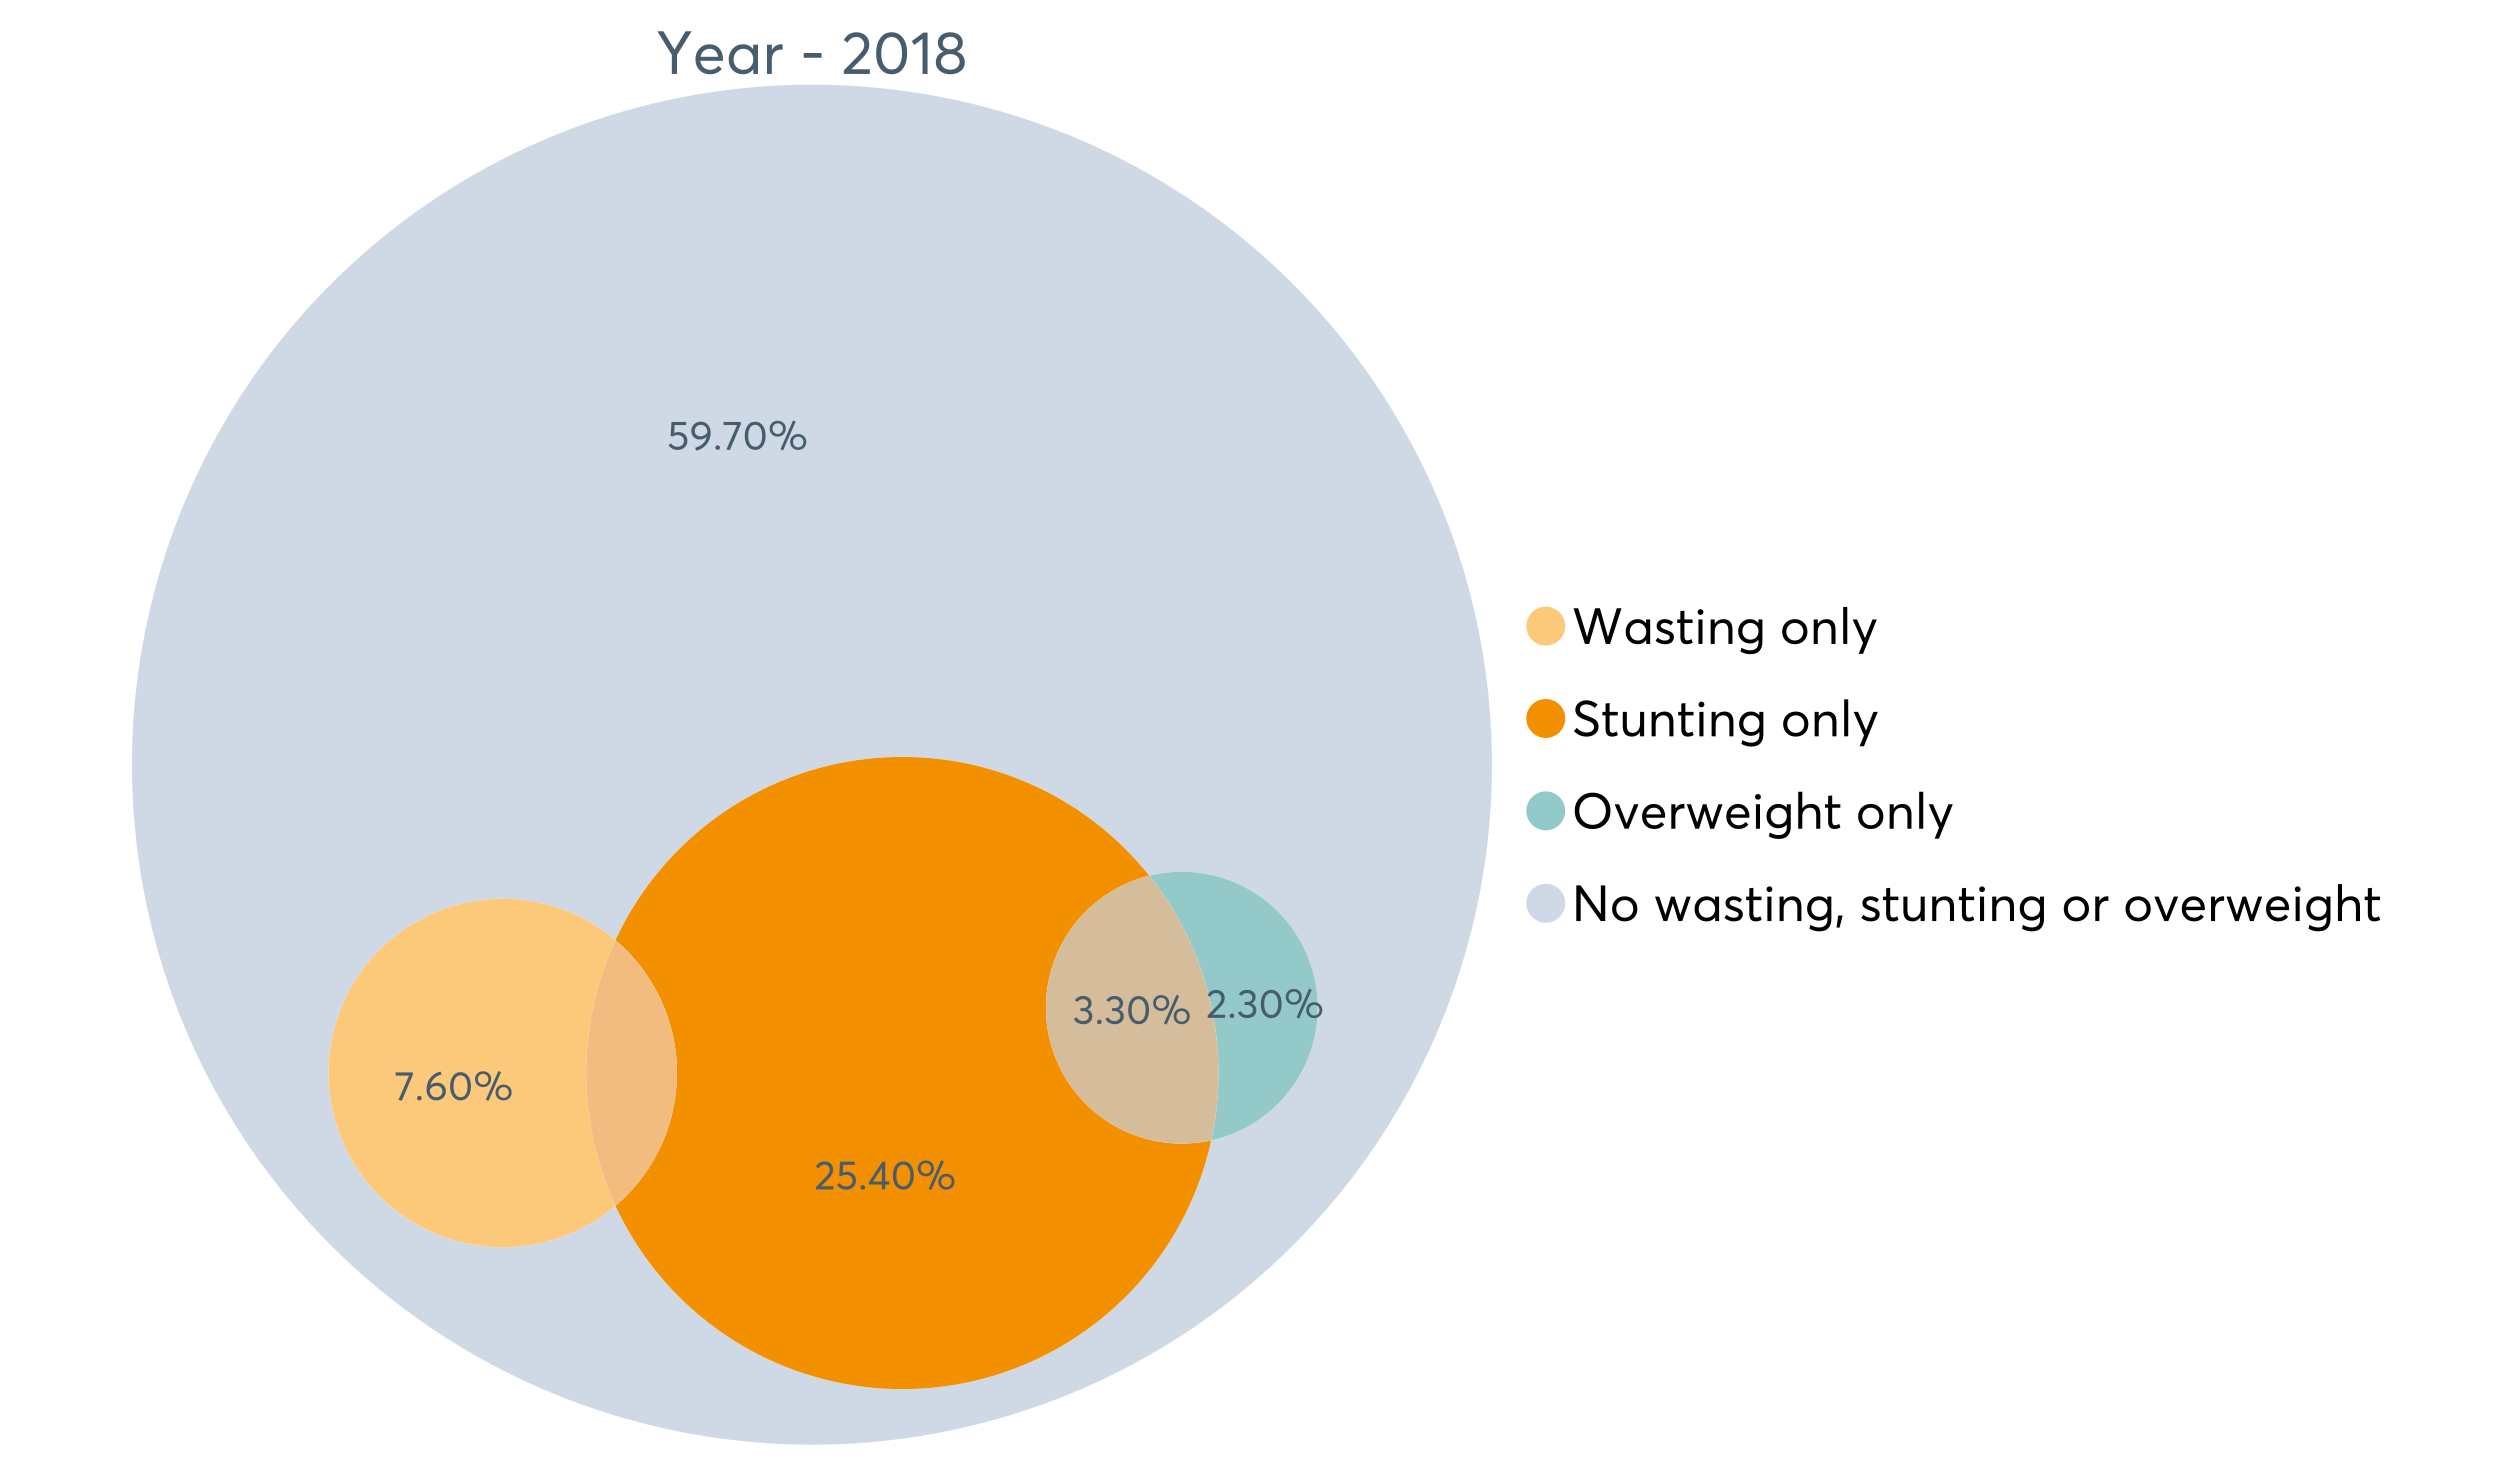 <?xml version="1.0" encoding="UTF-8"?>
<svg xmlns="http://www.w3.org/2000/svg" xmlns:xlink="http://www.w3.org/1999/xlink" width="1234.286pt" height="720pt" viewBox="0 0 1234.286 720" version="1.1">
<defs>
<g>
<symbol overflow="visible" id="glyph0-0">
<path style="stroke:none;" d="M 14.418 -21.062 L 17.414 -21.062 L 10.234 -9.406 L 10.234 0 L 7.652 0 L 7.652 -9.406 L 0.504 -21.062 L 3.473 -21.062 L 8.93 -11.984 L 8.988 -11.984 Z M 14.418 -21.062 "/>
</symbol>
<symbol overflow="visible" id="glyph0-1">
<path style="stroke:none;" d="M 15.012 -7.445 C 15.012 -7.285 15 -7.078 14.98 -6.824 L 14.953 -6.469 L 3.828 -6.469 C 3.98 -5.121 4.5 -4.039 5.383 -3.23 C 6.262 -2.418 7.355 -2.016 8.664 -2.016 C 10.34 -2.016 11.695 -2.668 12.727 -3.977 L 14.418 -2.523 C 13.012 -0.723 11.062 0.176 8.574 0.18 C 6.492 0.176 4.777 -0.508 3.426 -1.883 C 2.07 -3.254 1.395 -5.031 1.395 -7.211 C 1.395 -9.363 2.051 -11.137 3.367 -12.531 C 4.68 -13.926 6.328 -14.625 8.309 -14.625 C 10.305 -14.625 11.918 -13.949 13.156 -12.605 C 14.391 -11.258 15.012 -9.539 15.012 -7.445 Z M 11.242 -11.332 C 10.508 -12.043 9.566 -12.398 8.422 -12.402 C 7.273 -12.398 6.293 -12.047 5.473 -11.348 C 4.652 -10.641 4.133 -9.676 3.914 -8.453 L 12.637 -8.453 C 12.438 -9.66 11.973 -10.621 11.242 -11.332 Z M 11.242 -11.332 "/>
</symbol>
<symbol overflow="visible" id="glyph0-2">
<path style="stroke:none;" d="M 13.5 -14.449 L 15.902 -14.449 L 15.902 0 L 13.586 0 L 13.586 -2.285 L 13.559 -2.285 C 12.332 -0.645 10.648 0.176 8.516 0.18 C 6.473 0.176 4.781 -0.492 3.441 -1.836 C 2.094 -3.18 1.422 -4.941 1.426 -7.121 C 1.422 -9.254 2.09 -11.039 3.426 -12.473 C 4.758 -13.906 6.445 -14.625 8.484 -14.625 C 10.539 -14.625 12.199 -13.844 13.469 -12.281 L 13.5 -12.281 Z M 8.723 -2.016 C 10.062 -2.016 11.207 -2.492 12.16 -3.453 C 13.105 -4.41 13.582 -5.633 13.586 -7.117 C 13.582 -8.598 13.121 -9.848 12.207 -10.871 C 11.285 -11.887 10.133 -12.398 8.75 -12.402 C 7.363 -12.398 6.203 -11.91 5.266 -10.934 C 4.324 -9.953 3.855 -8.68 3.855 -7.121 C 3.855 -5.633 4.305 -4.41 5.203 -3.453 C 6.102 -2.492 7.273 -2.016 8.723 -2.016 Z M 8.723 -2.016 "/>
</symbol>
<symbol overflow="visible" id="glyph0-3">
<path style="stroke:none;" d="M 9.434 -14.625 C 9.73 -14.625 9.926 -14.613 10.027 -14.598 L 10.027 -11.926 C 9.59 -11.961 9.273 -11.98 9.078 -11.984 C 7.73 -11.98 6.664 -11.516 5.875 -10.59 C 5.082 -9.656 4.688 -8.453 4.688 -6.973 L 4.688 0 L 2.285 0 L 2.285 -14.449 L 4.688 -14.449 L 4.688 -11.895 L 4.719 -11.895 C 5.84 -13.715 7.414 -14.625 9.434 -14.625 Z M 9.434 -14.625 "/>
</symbol>
<symbol overflow="visible" id="glyph0-4">
<path style="stroke:none;" d=""/>
</symbol>
<symbol overflow="visible" id="glyph0-5">
<path style="stroke:none;" d="M 1.691 -7.98 L 1.691 -10.324 L 10.473 -10.324 L 10.473 -7.98 Z M 1.691 -7.98 "/>
</symbol>
<symbol overflow="visible" id="glyph0-6">
<path style="stroke:none;" d="M 4.953 -2.285 L 14.004 -2.285 L 14.004 0 L 1.188 0 L 1.156 -1.719 L 8.129 -8.84 C 9.152 -9.906 9.93 -10.855 10.457 -11.688 C 10.977 -12.516 11.238 -13.387 11.242 -14.301 C 11.238 -15.426 10.883 -16.359 10.176 -17.102 C 9.461 -17.84 8.543 -18.211 7.418 -18.215 C 5.457 -18.211 3.992 -17.281 3.027 -15.426 L 1.188 -16.703 C 2.488 -19.27 4.613 -20.555 7.566 -20.559 C 9.262 -20.555 10.715 -20.012 11.926 -18.926 C 13.129 -17.84 13.734 -16.387 13.734 -14.566 C 13.734 -13.398 13.465 -12.281 12.934 -11.215 C 12.395 -10.145 11.508 -8.977 10.266 -7.715 L 4.953 -2.344 Z M 4.953 -2.285 "/>
</symbol>
<symbol overflow="visible" id="glyph0-7">
<path style="stroke:none;" d="M 9.316 0.18 C 7.039 0.176 5.191 -0.734 3.781 -2.562 C 2.363 -4.391 1.656 -6.93 1.66 -10.176 C 1.656 -13.258 2.34 -15.758 3.707 -17.68 C 5.07 -19.594 6.941 -20.555 9.316 -20.559 C 11.59 -20.555 13.434 -19.641 14.848 -17.812 C 16.262 -15.984 16.969 -13.438 16.969 -10.176 C 16.969 -7.086 16.289 -4.59 14.938 -2.684 C 13.578 -0.777 11.707 0.176 9.316 0.18 Z M 9.316 -2.137 C 10.934 -2.133 12.191 -2.855 13.098 -4.301 C 13.996 -5.746 14.449 -7.703 14.449 -10.176 C 14.449 -12.727 13.977 -14.711 13.039 -16.125 C 12.094 -17.539 10.855 -18.246 9.316 -18.246 C 7.715 -18.246 6.457 -17.516 5.547 -16.062 C 4.637 -14.605 4.184 -12.645 4.184 -10.176 C 4.184 -7.641 4.652 -5.668 5.59 -4.258 C 6.527 -2.84 7.77 -2.133 9.316 -2.137 Z M 9.316 -2.137 "/>
</symbol>
<symbol overflow="visible" id="glyph0-8">
<path style="stroke:none;" d="M 5.934 0 L 5.934 -17.355 L 1.867 -14.301 L 0.621 -16.168 L 6.348 -20.383 L 8.426 -20.383 L 8.426 0 Z M 5.934 0 "/>
</symbol>
<symbol overflow="visible" id="glyph0-9">
<path style="stroke:none;" d="M 11.809 -11.035 C 12.973 -10.656 13.914 -9.996 14.625 -9.047 C 15.336 -8.098 15.691 -6.949 15.695 -5.605 C 15.691 -3.883 15.008 -2.488 13.648 -1.422 C 12.281 -0.355 10.57 0.176 8.516 0.18 C 6.434 0.176 4.723 -0.371 3.379 -1.465 C 2.031 -2.562 1.359 -3.941 1.363 -5.605 C 1.359 -6.949 1.715 -8.098 2.43 -9.047 C 3.141 -9.996 4.07 -10.656 5.223 -11.035 L 5.223 -11.066 C 4.465 -11.301 3.805 -11.816 3.234 -12.609 C 2.66 -13.398 2.371 -14.316 2.375 -15.367 C 2.371 -16.965 2.945 -18.23 4.094 -19.164 C 5.238 -20.09 6.711 -20.555 8.516 -20.559 C 10.352 -20.555 11.84 -20.078 12.977 -19.133 C 14.113 -18.18 14.684 -16.926 14.684 -15.367 C 14.684 -14.336 14.391 -13.422 13.809 -12.621 C 13.223 -11.82 12.555 -11.301 11.809 -11.066 Z M 8.516 -18.336 C 7.402 -18.332 6.504 -18.027 5.812 -17.414 C 5.121 -16.801 4.773 -16.059 4.777 -15.188 C 4.773 -14.258 5.121 -13.512 5.812 -12.949 C 6.504 -12.387 7.402 -12.105 8.516 -12.105 C 9.641 -12.105 10.555 -12.387 11.258 -12.949 C 11.957 -13.512 12.309 -14.258 12.312 -15.188 C 12.309 -16.098 11.949 -16.848 11.227 -17.445 C 10.504 -18.035 9.598 -18.332 8.516 -18.336 Z M 8.516 -2.078 C 9.875 -2.074 10.984 -2.445 11.836 -3.188 C 12.688 -3.93 13.113 -4.824 13.113 -5.875 C 13.113 -7.039 12.688 -7.984 11.836 -8.707 C 10.984 -9.426 9.875 -9.785 8.516 -9.789 C 7.125 -9.785 6.008 -9.426 5.16 -8.707 C 4.309 -7.984 3.883 -7.039 3.887 -5.875 C 3.883 -4.785 4.328 -3.879 5.219 -3.16 C 6.105 -2.434 7.203 -2.074 8.516 -2.078 Z M 8.516 -2.078 "/>
</symbol>
<symbol overflow="visible" id="glyph1-0">
<path style="stroke:none;" d="M 22.227 -17.613 L 24.531 -17.613 L 18.902 0 L 16.816 0 L 12.75 -14.438 L 12.727 -14.438 L 8.582 0 L 6.5 0 L 0.867 -17.613 L 3.176 -17.613 L 7.516 -3.547 L 7.566 -3.547 L 11.535 -17.613 L 13.891 -17.613 L 17.859 -3.496 L 17.887 -3.496 Z M 22.227 -17.613 "/>
</symbol>
<symbol overflow="visible" id="glyph1-1">
<path style="stroke:none;" d="M 11.285 -12.082 L 13.297 -12.082 L 13.297 0 L 11.359 0 L 11.359 -1.91 L 11.336 -1.91 C 10.309 -0.539 8.902 0.145 7.121 0.148 C 5.41 0.145 3.996 -0.414 2.875 -1.539 C 1.75 -2.66 1.188 -4.133 1.191 -5.953 C 1.188 -7.738 1.746 -9.23 2.863 -10.43 C 3.977 -11.629 5.387 -12.227 7.094 -12.23 C 8.812 -12.227 10.203 -11.574 11.262 -10.27 L 11.285 -10.27 Z M 7.293 -1.688 C 8.414 -1.688 9.371 -2.086 10.168 -2.891 C 10.957 -3.688 11.355 -4.711 11.359 -5.953 C 11.355 -7.191 10.973 -8.234 10.207 -9.09 C 9.438 -9.938 8.473 -10.363 7.316 -10.367 C 6.156 -10.363 5.184 -9.957 4.402 -9.141 C 3.613 -8.32 3.223 -7.258 3.227 -5.953 C 3.223 -4.711 3.598 -3.688 4.352 -2.891 C 5.102 -2.086 6.082 -1.688 7.293 -1.688 Z M 7.293 -1.688 "/>
</symbol>
<symbol overflow="visible" id="glyph1-2">
<path style="stroke:none;" d="M 5.605 0.148 C 3.734 0.145 2.156 -0.43 0.867 -1.586 L 1.91 -3.102 C 2.949 -2.137 4.18 -1.656 5.605 -1.66 C 6.297 -1.656 6.852 -1.816 7.266 -2.133 C 7.68 -2.445 7.887 -2.824 7.887 -3.273 C 7.887 -3.734 7.684 -4.086 7.277 -4.328 C 6.871 -4.566 6.164 -4.859 5.16 -5.211 C 5.09 -5.223 5.039 -5.238 5.012 -5.258 C 3.832 -5.668 2.938 -6.141 2.32 -6.672 C 1.699 -7.199 1.387 -7.969 1.391 -8.98 C 1.387 -9.902 1.762 -10.676 2.516 -11.297 C 3.266 -11.918 4.223 -12.227 5.383 -12.23 C 6.918 -12.227 8.297 -11.73 9.523 -10.742 L 8.484 -9.152 C 7.523 -9.98 6.457 -10.395 5.285 -10.395 C 4.801 -10.395 4.367 -10.262 3.992 -9.996 C 3.609 -9.73 3.422 -9.391 3.422 -8.98 C 3.422 -8.547 3.605 -8.199 3.98 -7.938 C 4.348 -7.668 4.926 -7.387 5.707 -7.094 C 5.836 -7.043 6.078 -6.953 6.434 -6.82 C 6.789 -6.688 7.023 -6.594 7.141 -6.547 C 7.254 -6.492 7.453 -6.406 7.738 -6.285 C 8.016 -6.16 8.207 -6.07 8.309 -6.016 C 8.406 -5.957 8.559 -5.863 8.766 -5.73 C 8.973 -5.598 9.113 -5.48 9.188 -5.383 C 9.262 -5.281 9.359 -5.148 9.488 -4.984 C 9.609 -4.816 9.699 -4.656 9.75 -4.5 C 9.797 -4.344 9.836 -4.16 9.871 -3.953 C 9.902 -3.746 9.918 -3.527 9.922 -3.301 C 9.918 -2.305 9.547 -1.484 8.805 -0.832 C 8.059 -0.18 6.992 0.145 5.605 0.148 Z M 5.605 0.148 "/>
</symbol>
<symbol overflow="visible" id="glyph1-3">
<path style="stroke:none;" d="M 5.332 0.148 C 3.23 0.145 2.18 -1.102 2.184 -3.598 L 2.184 -10.344 L 0.645 -10.344 L 0.645 -12.082 L 2.184 -12.082 L 2.184 -16.199 L 4.191 -16.422 L 4.191 -12.082 L 8.211 -12.082 L 8.211 -10.344 L 4.191 -10.344 L 4.191 -3.895 C 4.188 -3.148 4.301 -2.602 4.527 -2.258 C 4.75 -1.906 5.133 -1.734 5.68 -1.738 C 6.305 -1.734 6.984 -1.941 7.715 -2.355 L 8.262 -0.594 C 7.367 -0.098 6.391 0.145 5.332 0.148 Z M 5.332 0.148 "/>
</symbol>
<symbol overflow="visible" id="glyph1-4">
<path style="stroke:none;" d="M 3.102 -14.312 C 2.684 -14.309 2.34 -14.445 2.07 -14.723 C 1.793 -14.992 1.656 -15.328 1.66 -15.727 C 1.656 -16.121 1.793 -16.453 2.07 -16.73 C 2.34 -17 2.684 -17.137 3.102 -17.141 C 3.492 -17.137 3.832 -16.996 4.117 -16.719 C 4.395 -16.434 4.535 -16.105 4.539 -15.727 C 4.535 -15.328 4.395 -14.992 4.117 -14.723 C 3.832 -14.445 3.492 -14.309 3.102 -14.312 Z M 2.082 0 L 2.082 -12.082 L 4.094 -12.082 L 4.094 0 Z M 2.082 0 "/>
</symbol>
<symbol overflow="visible" id="glyph1-5">
<path style="stroke:none;" d="M 8.336 -12.23 C 9.672 -12.227 10.73 -11.801 11.508 -10.953 C 12.285 -10.098 12.672 -8.836 12.676 -7.168 L 12.676 0 L 10.668 0 L 10.668 -6.598 C 10.664 -9.109 9.68 -10.363 7.715 -10.367 C 6.555 -10.363 5.633 -9.98 4.945 -9.215 C 4.258 -8.445 3.914 -7.383 3.918 -6.027 L 3.918 0 L 1.91 0 L 1.91 -12.082 L 3.918 -12.082 L 3.918 -9.973 L 3.945 -9.973 C 5 -11.477 6.465 -12.227 8.336 -12.23 Z M 8.336 -12.23 "/>
</symbol>
<symbol overflow="visible" id="glyph1-6">
<path style="stroke:none;" d="M 11.09 -12.082 L 13.074 -12.082 L 13.074 -0.918 C 13.07 0.934 12.586 2.391 11.621 3.457 C 10.652 4.523 9.16 5.055 7.145 5.059 C 5.32 5.055 3.684 4.617 2.234 3.746 L 2.703 1.887 C 4.203 2.727 5.652 3.145 7.043 3.148 C 8.348 3.145 9.352 2.812 10.059 2.145 C 10.758 1.473 11.109 0.625 11.113 -0.398 L 11.113 -2.082 L 11.062 -2.082 C 10.055 -0.84 8.688 -0.223 6.969 -0.223 C 5.312 -0.223 3.926 -0.773 2.801 -1.883 C 1.676 -2.988 1.113 -4.43 1.117 -6.203 C 1.113 -7.918 1.664 -9.352 2.766 -10.504 C 3.863 -11.652 5.23 -12.227 6.871 -12.23 C 8.57 -12.227 9.961 -11.617 11.039 -10.395 L 11.09 -10.395 Z M 7.121 -2.109 C 8.324 -2.109 9.301 -2.5 10.047 -3.285 C 10.789 -4.07 11.16 -5.074 11.164 -6.301 C 11.16 -7.488 10.777 -8.461 10.008 -9.215 C 9.238 -9.965 8.273 -10.34 7.121 -10.344 C 5.973 -10.34 5.031 -9.957 4.289 -9.188 C 3.547 -8.418 3.176 -7.445 3.176 -6.277 C 3.176 -5.016 3.555 -4.008 4.316 -3.25 C 5.074 -2.488 6.008 -2.109 7.121 -2.109 Z M 7.121 -2.109 "/>
</symbol>
<symbol overflow="visible" id="glyph1-7">
<path style="stroke:none;" d=""/>
</symbol>
<symbol overflow="visible" id="glyph1-8">
<path style="stroke:none;" d="M 7.418 0.148 C 5.562 0.145 4.055 -0.438 2.898 -1.613 C 1.738 -2.785 1.16 -4.258 1.164 -6.027 C 1.16 -7.797 1.738 -9.273 2.898 -10.457 C 4.055 -11.637 5.562 -12.227 7.418 -12.23 C 9.203 -12.227 10.68 -11.648 11.855 -10.492 C 13.027 -9.332 13.617 -7.844 13.617 -6.027 C 13.617 -4.207 13.027 -2.723 11.855 -1.574 C 10.68 -0.426 9.203 0.145 7.418 0.148 Z M 7.418 -1.688 C 8.59 -1.688 9.578 -2.094 10.383 -2.914 C 11.184 -3.727 11.582 -4.766 11.586 -6.027 C 11.582 -7.297 11.188 -8.34 10.395 -9.152 C 9.598 -9.961 8.605 -10.363 7.418 -10.367 C 6.176 -10.363 5.16 -9.945 4.375 -9.113 C 3.59 -8.277 3.199 -7.25 3.199 -6.027 C 3.199 -4.801 3.59 -3.77 4.375 -2.938 C 5.16 -2.102 6.176 -1.688 7.418 -1.688 Z M 7.418 -1.688 "/>
</symbol>
<symbol overflow="visible" id="glyph1-9">
<path style="stroke:none;" d="M 2.082 0 L 2.082 -18.258 L 4.094 -18.258 L 4.094 0 Z M 2.082 0 "/>
</symbol>
<symbol overflow="visible" id="glyph1-10">
<path style="stroke:none;" d="M 10.344 -12.082 L 12.477 -12.082 L 5.656 4.91 L 3.523 4.91 L 5.68 -0.496 L 0.57 -12.082 L 2.73 -12.082 L 6.648 -2.879 L 6.699 -2.879 Z M 10.344 -12.082 "/>
</symbol>
<symbol overflow="visible" id="glyph1-11">
<path style="stroke:none;" d="M 7.344 0.148 C 4.875 0.145 2.793 -0.762 1.09 -2.578 L 2.48 -4.219 C 3.09 -3.453 3.836 -2.871 4.711 -2.48 C 5.586 -2.082 6.469 -1.887 7.367 -1.887 C 8.453 -1.887 9.328 -2.125 9.984 -2.605 C 10.637 -3.082 10.961 -3.742 10.965 -4.59 C 10.961 -5.051 10.883 -5.449 10.727 -5.781 C 10.566 -6.109 10.297 -6.402 9.922 -6.66 C 9.539 -6.914 9.172 -7.121 8.816 -7.277 C 8.461 -7.434 7.953 -7.637 7.293 -7.887 C 7.176 -7.934 7.086 -7.965 7.02 -7.988 C 6.371 -8.215 5.844 -8.418 5.441 -8.594 C 5.035 -8.766 4.574 -9.008 4.055 -9.324 C 3.531 -9.637 3.125 -9.957 2.84 -10.281 C 2.547 -10.602 2.293 -11.008 2.082 -11.496 C 1.863 -11.984 1.758 -12.523 1.762 -13.121 C 1.758 -14.426 2.277 -15.527 3.324 -16.422 C 4.363 -17.312 5.637 -17.766 7.145 -17.785 C 9.125 -17.781 10.988 -17.098 12.727 -15.727 L 11.41 -14.039 C 10.035 -15.195 8.613 -15.773 7.145 -15.777 C 6.281 -15.773 5.547 -15.547 4.938 -15.094 C 4.324 -14.637 4.02 -14.012 4.02 -13.223 C 4.02 -12.891 4.082 -12.59 4.215 -12.316 C 4.344 -12.043 4.492 -11.816 4.66 -11.645 C 4.824 -11.469 5.117 -11.277 5.531 -11.062 C 5.945 -10.848 6.27 -10.684 6.512 -10.578 C 6.746 -10.469 7.164 -10.301 7.766 -10.07 C 9.578 -9.371 10.777 -8.824 11.359 -8.434 C 12.598 -7.586 13.219 -6.379 13.223 -4.812 C 13.219 -3.254 12.645 -2.039 11.496 -1.164 C 10.348 -0.289 8.961 0.145 7.344 0.148 Z M 7.344 0.148 "/>
</symbol>
<symbol overflow="visible" id="glyph1-12">
<path style="stroke:none;" d="M 10.195 -12.082 L 12.203 -12.082 L 12.203 0 L 10.195 0 L 10.195 -2.008 L 10.172 -2.008 C 9.16 -0.57 7.836 0.145 6.203 0.148 C 4.762 0.145 3.645 -0.27 2.852 -1.102 C 2.055 -1.938 1.656 -3.199 1.66 -4.887 L 1.66 -12.082 L 3.672 -12.082 L 3.672 -5.457 C 3.668 -4.113 3.91 -3.152 4.402 -2.566 C 4.887 -1.98 5.629 -1.688 6.621 -1.688 C 7.613 -1.688 8.457 -2.094 9.152 -2.914 C 9.848 -3.727 10.195 -4.832 10.195 -6.227 Z M 10.195 -12.082 "/>
</symbol>
<symbol overflow="visible" id="glyph1-13">
<path style="stroke:none;" d="M 10.32 0.148 C 7.703 0.145 5.574 -0.699 3.93 -2.395 C 2.285 -4.086 1.465 -6.223 1.465 -8.805 C 1.465 -11.383 2.285 -13.523 3.93 -15.23 C 5.574 -16.93 7.703 -17.781 10.32 -17.785 C 12.828 -17.781 14.922 -16.953 16.594 -15.293 C 18.266 -13.629 19.102 -11.465 19.102 -8.805 C 19.102 -6.156 18.266 -4.004 16.594 -2.344 C 14.922 -0.684 12.828 0.145 10.32 0.148 Z M 10.32 -1.91 C 12.168 -1.91 13.719 -2.559 14.969 -3.855 C 16.215 -5.152 16.84 -6.801 16.844 -8.805 C 16.84 -10.82 16.215 -12.477 14.969 -13.777 C 13.719 -15.074 12.168 -15.727 10.32 -15.727 C 8.383 -15.727 6.797 -15.059 5.555 -13.73 C 4.312 -12.395 3.691 -10.754 3.695 -8.805 C 3.691 -6.852 4.312 -5.215 5.555 -3.895 C 6.797 -2.57 8.383 -1.91 10.32 -1.91 Z M 10.32 -1.91 "/>
</symbol>
<symbol overflow="visible" id="glyph1-14">
<path style="stroke:none;" d="M 10.195 -12.082 L 12.379 -12.082 L 7.465 0 L 5.531 0 L 0.594 -12.082 L 2.754 -12.082 L 6.473 -2.555 L 6.547 -2.555 Z M 10.195 -12.082 "/>
</symbol>
<symbol overflow="visible" id="glyph1-15">
<path style="stroke:none;" d="M 12.551 -6.227 C 12.551 -6.09 12.543 -5.918 12.527 -5.707 L 12.504 -5.406 L 3.199 -5.406 C 3.332 -4.281 3.766 -3.379 4.5 -2.703 C 5.234 -2.023 6.148 -1.688 7.242 -1.688 C 8.648 -1.688 9.781 -2.23 10.641 -3.324 L 12.055 -2.109 C 10.875 -0.605 9.246 0.145 7.168 0.148 C 5.426 0.145 3.992 -0.426 2.863 -1.574 C 1.727 -2.723 1.16 -4.207 1.164 -6.027 C 1.16 -7.828 1.711 -9.312 2.812 -10.48 C 3.914 -11.645 5.289 -12.227 6.945 -12.23 C 8.609 -12.227 9.961 -11.664 11 -10.543 C 12.031 -9.414 12.551 -7.977 12.551 -6.227 Z M 9.402 -9.477 C 8.789 -10.066 8.004 -10.363 7.043 -10.367 C 6.082 -10.363 5.258 -10.07 4.574 -9.488 C 3.887 -8.898 3.453 -8.094 3.273 -7.07 L 10.566 -7.07 C 10.398 -8.074 10.012 -8.875 9.402 -9.477 Z M 9.402 -9.477 "/>
</symbol>
<symbol overflow="visible" id="glyph1-16">
<path style="stroke:none;" d="M 7.887 -12.23 C 8.137 -12.227 8.301 -12.219 8.383 -12.203 L 8.383 -9.973 C 8.02 -10.004 7.754 -10.02 7.59 -10.02 C 6.461 -10.02 5.57 -9.629 4.91 -8.855 C 4.246 -8.074 3.914 -7.066 3.918 -5.828 L 3.918 0 L 1.91 0 L 1.91 -12.082 L 3.918 -12.082 L 3.918 -9.945 L 3.945 -9.945 C 4.883 -11.465 6.199 -12.227 7.887 -12.23 Z M 7.887 -12.23 "/>
</symbol>
<symbol overflow="visible" id="glyph1-17">
<path style="stroke:none;" d="M 16.297 -12.082 L 18.332 -12.082 L 14.141 0 L 12.254 0 L 9.523 -8.805 L 9.5 -8.805 L 6.746 0 L 4.91 0 L 0.719 -12.082 L 2.754 -12.082 L 5.828 -3.051 L 5.879 -3.051 L 8.633 -12.082 L 10.367 -12.082 L 13.172 -3.051 L 13.223 -3.051 Z M 16.297 -12.082 "/>
</symbol>
<symbol overflow="visible" id="glyph1-18">
<path style="stroke:none;" d="M 8.41 -12.23 C 9.777 -12.227 10.852 -11.812 11.633 -10.988 C 12.406 -10.16 12.797 -8.914 12.801 -7.242 L 12.801 0 L 10.789 0 L 10.789 -6.672 C 10.785 -9.133 9.805 -10.363 7.84 -10.367 C 6.629 -10.363 5.672 -9.984 4.973 -9.227 C 4.266 -8.465 3.914 -7.414 3.918 -6.078 L 3.918 0 L 1.91 0 L 1.91 -18.258 L 3.918 -18.258 L 3.918 -10.098 L 3.969 -10.098 C 4.973 -11.516 6.453 -12.227 8.41 -12.23 Z M 8.41 -12.23 "/>
</symbol>
<symbol overflow="visible" id="glyph1-19">
<path style="stroke:none;" d="M 14.363 -17.613 L 16.52 -17.613 L 16.52 0 L 14.312 0 L 4.441 -13.891 L 4.391 -13.891 L 4.391 0 L 2.234 0 L 2.234 -17.613 L 4.367 -17.613 L 14.312 -3.57 L 14.363 -3.57 Z M 14.363 -17.613 "/>
</symbol>
<symbol overflow="visible" id="glyph1-20">
<path style="stroke:none;" d="M 0.793 3.227 L 1.586 -2.73 L 3.797 -2.73 L 2.281 3.227 Z M 0.793 3.227 "/>
</symbol>
<symbol overflow="visible" id="glyph2-0">
<path style="stroke:none;" d="M 5.684 -8.695 C 6.945 -8.695 7.996 -8.297 8.844 -7.508 C 9.688 -6.715 10.113 -5.656 10.113 -4.328 C 10.113 -3.023 9.652 -1.953 8.734 -1.117 C 7.816 -0.277 6.688 0.141 5.344 0.141 C 4.398 0.141 3.523 -0.062 2.723 -0.469 C 1.914 -0.875 1.273 -1.434 0.797 -2.152 L 2.055 -3.113 C 2.371 -2.59 2.805 -2.18 3.359 -1.883 C 3.906 -1.582 4.531 -1.434 5.227 -1.438 C 6.117 -1.434 6.871 -1.711 7.488 -2.262 C 8.105 -2.812 8.414 -3.508 8.418 -4.348 C 8.414 -5.238 8.105 -5.938 7.488 -6.449 C 6.871 -6.961 6.121 -7.219 5.246 -7.219 C 4.207 -7.219 3.402 -6.965 2.832 -6.461 L 1.855 -6.762 L 2.254 -13.703 L 9.492 -13.703 L 9.492 -12.145 L 3.828 -12.145 L 3.609 -8.297 C 4.367 -8.562 5.059 -8.695 5.684 -8.695 Z M 5.684 -8.695 "/>
</symbol>
<symbol overflow="visible" id="glyph2-1">
<path style="stroke:none;" d="M 5.684 -13.82 C 7.051 -13.816 8.191 -13.316 9.113 -12.324 C 10.027 -11.324 10.488 -10.031 10.492 -8.438 C 10.488 -7.238 10.281 -6.105 9.871 -5.043 C 9.457 -3.977 8.91 -3.078 8.234 -2.344 C 7.555 -1.605 6.797 -0.992 5.953 -0.508 C 5.109 -0.023 4.234 0.305 3.332 0.48 L 2.852 -0.957 C 4.207 -1.301 5.398 -1.91 6.43 -2.781 C 7.457 -3.652 8.168 -4.801 8.555 -6.223 L 8.516 -6.242 C 7.594 -5.43 6.457 -5.027 5.105 -5.027 C 3.891 -5.027 2.895 -5.418 2.113 -6.203 C 1.328 -6.984 0.938 -8.027 0.938 -9.336 C 0.938 -10.609 1.387 -11.676 2.293 -12.535 C 3.191 -13.387 4.324 -13.816 5.684 -13.82 Z M 5.465 -6.582 C 6.152 -6.578 6.801 -6.75 7.406 -7.098 C 8.012 -7.441 8.492 -7.902 8.855 -8.477 L 8.855 -8.574 C 8.852 -9.676 8.559 -10.566 7.969 -11.246 C 7.375 -11.922 6.617 -12.262 5.703 -12.266 C 4.797 -12.262 4.059 -11.977 3.488 -11.406 C 2.914 -10.832 2.629 -10.141 2.633 -9.336 C 2.629 -8.508 2.891 -7.844 3.41 -7.34 C 3.926 -6.832 4.609 -6.578 5.465 -6.582 Z M 5.465 -6.582 "/>
</symbol>
<symbol overflow="visible" id="glyph2-2">
<path style="stroke:none;" d="M 2.414 0.121 C 2.078 0.117 1.801 0.012 1.586 -0.207 C 1.363 -0.426 1.254 -0.691 1.258 -0.996 C 1.254 -1.316 1.363 -1.586 1.586 -1.805 C 1.801 -2.023 2.078 -2.133 2.414 -2.133 C 2.719 -2.133 2.984 -2.023 3.211 -1.805 C 3.438 -1.586 3.551 -1.316 3.551 -0.996 C 3.551 -0.691 3.438 -0.426 3.211 -0.207 C 2.984 0.012 2.719 0.117 2.414 0.121 Z M 2.414 0.121 "/>
</symbol>
<symbol overflow="visible" id="glyph2-3">
<path style="stroke:none;" d="M 0.539 -13.703 L 9.016 -13.703 L 9.016 -12.523 L 3.59 0.238 L 1.914 -0.102 L 7.16 -12.145 L 0.539 -12.145 Z M 0.539 -13.703 "/>
</symbol>
<symbol overflow="visible" id="glyph2-4">
<path style="stroke:none;" d="M 6.262 0.121 C 4.73 0.117 3.492 -0.496 2.543 -1.723 C 1.59 -2.953 1.113 -4.656 1.117 -6.84 C 1.113 -8.91 1.57 -10.594 2.492 -11.887 C 3.406 -13.172 4.664 -13.816 6.262 -13.82 C 7.789 -13.816 9.027 -13.203 9.98 -11.977 C 10.93 -10.746 11.406 -9.031 11.41 -6.84 C 11.406 -4.762 10.953 -3.086 10.043 -1.805 C 9.129 -0.523 7.867 0.117 6.262 0.121 Z M 6.262 -1.438 C 7.352 -1.434 8.199 -1.918 8.805 -2.891 C 9.41 -3.859 9.715 -5.176 9.715 -6.84 C 9.715 -8.551 9.398 -9.887 8.766 -10.84 C 8.133 -11.789 7.297 -12.262 6.262 -12.266 C 5.184 -12.262 4.34 -11.773 3.73 -10.801 C 3.117 -9.82 2.812 -8.5 2.812 -6.84 C 2.812 -5.137 3.125 -3.812 3.758 -2.863 C 4.387 -1.91 5.223 -1.434 6.262 -1.438 Z M 6.262 -1.438 "/>
</symbol>
<symbol overflow="visible" id="glyph2-5">
<path style="stroke:none;" d="M 7.539 0.34 L 6.223 -0.219 L 12.426 -14.398 L 13.742 -13.82 Z M 4.867 -6.441 C 3.746 -6.438 2.805 -6.805 2.043 -7.539 C 1.277 -8.27 0.895 -9.219 0.898 -10.391 C 0.895 -11.477 1.266 -12.398 2.004 -13.152 C 2.742 -13.902 3.695 -14.277 4.867 -14.281 C 5.98 -14.277 6.926 -13.918 7.699 -13.203 C 8.469 -12.48 8.852 -11.543 8.855 -10.391 C 8.852 -9.281 8.48 -8.348 7.738 -7.586 C 6.992 -6.82 6.035 -6.438 4.867 -6.441 Z M 4.887 -7.719 C 5.645 -7.715 6.262 -7.973 6.742 -8.484 C 7.219 -8.996 7.457 -9.625 7.461 -10.371 C 7.457 -11.141 7.207 -11.766 6.711 -12.254 C 6.211 -12.738 5.605 -12.984 4.887 -12.984 C 4.129 -12.984 3.508 -12.734 3.031 -12.234 C 2.547 -11.734 2.309 -11.113 2.312 -10.371 C 2.309 -9.586 2.555 -8.945 3.051 -8.457 C 3.539 -7.961 4.152 -7.715 4.887 -7.719 Z M 14.977 0.121 C 13.859 0.117 12.918 -0.246 12.156 -0.977 C 11.387 -1.707 11.004 -2.652 11.008 -3.809 C 11.004 -4.898 11.375 -5.82 12.125 -6.582 C 12.867 -7.336 13.82 -7.715 14.977 -7.719 C 16.094 -7.715 17.035 -7.352 17.809 -6.621 C 18.578 -5.887 18.965 -4.949 18.969 -3.809 C 18.965 -2.703 18.598 -1.77 17.859 -1.016 C 17.121 -0.258 16.16 0.117 14.977 0.121 Z M 14.977 -1.156 C 15.75 -1.152 16.375 -1.406 16.852 -1.914 C 17.328 -2.418 17.566 -3.043 17.57 -3.789 C 17.566 -4.57 17.316 -5.203 16.82 -5.691 C 16.32 -6.176 15.707 -6.422 14.977 -6.422 C 14.219 -6.422 13.602 -6.168 13.133 -5.664 C 12.656 -5.156 12.422 -4.531 12.426 -3.789 C 12.422 -3.016 12.668 -2.383 13.164 -1.895 C 13.652 -1.398 14.258 -1.152 14.977 -1.156 Z M 14.977 -1.156 "/>
</symbol>
<symbol overflow="visible" id="glyph2-6">
<path style="stroke:none;" d="M 6.383 -8.637 C 7.629 -8.637 8.652 -8.246 9.453 -7.469 C 10.246 -6.688 10.645 -5.629 10.648 -4.289 C 10.645 -3.023 10.195 -1.973 9.301 -1.137 C 8.402 -0.301 7.277 0.117 5.922 0.121 C 4.535 0.117 3.387 -0.371 2.473 -1.355 C 1.555 -2.336 1.094 -3.605 1.098 -5.164 C 1.094 -7.527 1.781 -9.531 3.152 -11.168 C 4.52 -12.801 6.152 -13.785 8.059 -14.121 L 8.555 -12.684 C 7.227 -12.375 6.062 -11.777 5.066 -10.891 C 4.066 -9.996 3.383 -8.84 3.012 -7.418 L 3.031 -7.418 C 3.918 -8.23 5.035 -8.637 6.383 -8.637 Z M 5.902 -1.457 C 6.805 -1.453 7.543 -1.73 8.117 -2.285 C 8.688 -2.836 8.977 -3.508 8.977 -4.309 C 8.977 -5.145 8.707 -5.816 8.168 -6.324 C 7.629 -6.824 6.906 -7.078 6.004 -7.082 C 5.281 -7.078 4.641 -6.898 4.078 -6.543 C 3.512 -6.18 3.062 -5.734 2.73 -5.207 L 2.73 -5.066 C 2.73 -3.984 3.023 -3.113 3.617 -2.453 C 4.207 -1.785 4.969 -1.453 5.902 -1.457 Z M 5.902 -1.457 "/>
</symbol>
<symbol overflow="visible" id="glyph2-7">
<path style="stroke:none;" d="M 3.332 -1.535 L 9.414 -1.535 L 9.414 0 L 0.797 0 L 0.777 -1.156 L 5.465 -5.945 C 6.152 -6.66 6.672 -7.297 7.027 -7.855 C 7.379 -8.414 7.559 -9 7.559 -9.613 C 7.559 -10.367 7.316 -10.996 6.84 -11.496 C 6.355 -11.996 5.738 -12.246 4.984 -12.246 C 3.668 -12.246 2.684 -11.621 2.035 -10.371 L 0.797 -11.23 C 1.672 -12.953 3.102 -13.816 5.086 -13.82 C 6.227 -13.816 7.203 -13.449 8.016 -12.723 C 8.828 -11.988 9.234 -11.012 9.234 -9.793 C 9.234 -9.004 9.055 -8.254 8.695 -7.539 C 8.336 -6.816 7.738 -6.031 6.902 -5.188 L 3.332 -1.574 Z M 3.332 -1.535 "/>
</symbol>
<symbol overflow="visible" id="glyph2-8">
<path style="stroke:none;" d="M 6.98 0 L 6.98 -2.414 L 0.617 -2.414 L 0.617 -3.609 L 7.238 -13.703 L 8.656 -13.703 L 8.656 -3.93 L 10.648 -3.93 L 10.648 -2.414 L 8.656 -2.414 L 8.656 0 Z M 2.633 -3.891 L 7.02 -3.891 L 7.02 -10.648 Z M 2.633 -3.891 "/>
</symbol>
<symbol overflow="visible" id="glyph2-9">
<path style="stroke:none;" d="M 7.34 -7.102 C 8.07 -6.82 8.641 -6.379 9.055 -5.781 C 9.461 -5.184 9.668 -4.48 9.672 -3.668 C 9.668 -2.551 9.25 -1.641 8.414 -0.938 C 7.578 -0.234 6.52 0.117 5.246 0.121 C 4.113 0.117 3.141 -0.125 2.324 -0.617 C 1.504 -1.105 0.914 -1.766 0.559 -2.594 L 2.016 -3.27 C 2.559 -2.059 3.602 -1.453 5.145 -1.457 C 5.941 -1.453 6.613 -1.684 7.16 -2.145 C 7.703 -2.602 7.973 -3.195 7.977 -3.93 C 7.973 -4.617 7.715 -5.195 7.199 -5.664 C 6.68 -6.129 5.934 -6.363 4.965 -6.363 L 3.828 -6.363 L 3.828 -7.84 L 5.164 -7.84 C 5.984 -7.84 6.605 -8.043 7.02 -8.457 C 7.434 -8.863 7.641 -9.383 7.641 -10.012 C 7.641 -10.672 7.395 -11.211 6.902 -11.625 C 6.41 -12.039 5.797 -12.246 5.066 -12.246 C 3.879 -12.246 2.988 -11.801 2.395 -10.91 L 1.039 -11.648 C 1.406 -12.312 1.941 -12.84 2.641 -13.23 C 3.34 -13.621 4.16 -13.816 5.105 -13.82 C 6.312 -13.816 7.316 -13.492 8.117 -12.852 C 8.91 -12.203 9.309 -11.332 9.312 -10.23 C 9.309 -9.551 9.137 -8.934 8.793 -8.387 C 8.445 -7.832 7.961 -7.41 7.34 -7.121 Z M 7.34 -7.102 "/>
</symbol>
</g>
</defs>
<g id="surface7777">
<g style="fill:rgb(27.843%,36.078%,42.745%);fill-opacity:1;">
  <use xlink:href="#glyph0-0" x="324.039" y="36.488"/>
  <use xlink:href="#glyph0-1" x="341.958" y="36.488"/>
  <use xlink:href="#glyph0-2" x="358.334" y="36.488"/>
  <use xlink:href="#glyph0-3" x="376.371" y="36.488"/>
  <use xlink:href="#glyph0-4" x="386.962" y="36.488"/>
  <use xlink:href="#glyph0-5" x="395.12" y="36.488"/>
  <use xlink:href="#glyph0-4" x="407.284" y="36.488"/>
  <use xlink:href="#glyph0-6" x="415.442" y="36.488"/>
  <use xlink:href="#glyph0-7" x="430.898" y="36.488"/>
  <use xlink:href="#glyph0-8" x="449.529" y="36.488"/>
  <use xlink:href="#glyph0-9" x="460.654" y="36.488"/>
</g>
<path style=" stroke:none;fill-rule:nonzero;fill:rgb(98.824%,78.824%,47.843%);fill-opacity:1;" d="M 772.793 309.113 C 772.793 314.422 768.488 318.727 763.18 318.727 C 757.867 318.727 753.562 314.422 753.562 309.113 C 753.562 303.805 757.867 299.5 763.18 299.5 C 768.488 299.5 772.793 303.805 772.793 309.113 "/>
<g style="fill:rgb(0%,0%,0%);fill-opacity:1;">
  <use xlink:href="#glyph1-0" x="776.012" y="317.918"/>
  <use xlink:href="#glyph1-1" x="801.413" y="317.918"/>
  <use xlink:href="#glyph1-2" x="816.494" y="317.918"/>
  <use xlink:href="#glyph1-3" x="827.434" y="317.918"/>
  <use xlink:href="#glyph1-4" x="836.463" y="317.918"/>
  <use xlink:href="#glyph1-5" x="842.664" y="317.918"/>
  <use xlink:href="#glyph1-6" x="857.051" y="317.918"/>
  <use xlink:href="#glyph1-7" x="871.91" y="317.918"/>
  <use xlink:href="#glyph1-8" x="878.732" y="317.918"/>
  <use xlink:href="#glyph1-5" x="893.54" y="317.918"/>
  <use xlink:href="#glyph1-9" x="907.928" y="317.918"/>
  <use xlink:href="#glyph1-10" x="914.129" y="317.918"/>
</g>
<path style=" stroke:none;fill-rule:nonzero;fill:rgb(95.294%,56.471%,0%);fill-opacity:1;" d="M 772.793 354.727 C 772.793 360.035 768.488 364.34 763.18 364.34 C 757.867 364.34 753.562 360.035 753.562 354.727 C 753.562 349.414 757.867 345.109 763.18 345.109 C 768.488 345.109 772.793 349.414 772.793 354.727 "/>
<g style="fill:rgb(0%,0%,0%);fill-opacity:1;">
  <use xlink:href="#glyph1-11" x="776.012" y="363.531"/>
  <use xlink:href="#glyph1-3" x="790.498" y="363.531"/>
  <use xlink:href="#glyph1-12" x="799.527" y="363.531"/>
  <use xlink:href="#glyph1-5" x="813.518" y="363.531"/>
  <use xlink:href="#glyph1-3" x="827.905" y="363.531"/>
  <use xlink:href="#glyph1-4" x="836.934" y="363.531"/>
  <use xlink:href="#glyph1-5" x="843.136" y="363.531"/>
  <use xlink:href="#glyph1-6" x="857.523" y="363.531"/>
  <use xlink:href="#glyph1-7" x="872.381" y="363.531"/>
  <use xlink:href="#glyph1-8" x="879.203" y="363.531"/>
  <use xlink:href="#glyph1-5" x="894.012" y="363.531"/>
  <use xlink:href="#glyph1-9" x="908.399" y="363.531"/>
  <use xlink:href="#glyph1-10" x="914.6" y="363.531"/>
</g>
<path style=" stroke:none;fill-rule:nonzero;fill:rgb(57.647%,79.216%,78.824%);fill-opacity:1;" d="M 772.793 400.336 C 772.793 405.648 768.488 409.953 763.18 409.953 C 757.867 409.953 753.562 405.648 753.562 400.336 C 753.562 395.027 757.867 390.723 763.18 390.723 C 768.488 390.723 772.793 395.027 772.793 400.336 "/>
<g style="fill:rgb(0%,0%,0%);fill-opacity:1;">
  <use xlink:href="#glyph1-13" x="776.012" y="409.145"/>
  <use xlink:href="#glyph1-14" x="796.576" y="409.145"/>
  <use xlink:href="#glyph1-15" x="809.549" y="409.145"/>
  <use xlink:href="#glyph1-16" x="823.241" y="409.145"/>
  <use xlink:href="#glyph1-17" x="832.097" y="409.145"/>
  <use xlink:href="#glyph1-15" x="851.148" y="409.145"/>
  <use xlink:href="#glyph1-4" x="864.84" y="409.145"/>
  <use xlink:href="#glyph1-6" x="871.042" y="409.145"/>
  <use xlink:href="#glyph1-18" x="885.9" y="409.145"/>
  <use xlink:href="#glyph1-3" x="900.387" y="409.145"/>
  <use xlink:href="#glyph1-7" x="909.416" y="409.145"/>
  <use xlink:href="#glyph1-8" x="916.238" y="409.145"/>
  <use xlink:href="#glyph1-5" x="931.046" y="409.145"/>
  <use xlink:href="#glyph1-9" x="945.434" y="409.145"/>
  <use xlink:href="#glyph1-10" x="951.635" y="409.145"/>
</g>
<path style=" stroke:none;fill-rule:nonzero;fill:rgb(81.176%,85.098%,89.804%);fill-opacity:1;" d="M 772.793 445.949 C 772.793 451.258 768.488 455.562 763.18 455.562 C 757.867 455.562 753.562 451.258 753.562 445.949 C 753.562 440.641 757.867 436.336 763.18 436.336 C 768.488 436.336 772.793 440.641 772.793 445.949 "/>
<g style="fill:rgb(0%,0%,0%);fill-opacity:1;">
  <use xlink:href="#glyph1-19" x="776.012" y="454.754"/>
  <use xlink:href="#glyph1-8" x="794.765" y="454.754"/>
  <use xlink:href="#glyph1-7" x="809.574" y="454.754"/>
  <use xlink:href="#glyph1-17" x="816.395" y="454.754"/>
  <use xlink:href="#glyph1-1" x="835.446" y="454.754"/>
  <use xlink:href="#glyph1-2" x="850.528" y="454.754"/>
  <use xlink:href="#glyph1-3" x="861.467" y="454.754"/>
  <use xlink:href="#glyph1-4" x="870.496" y="454.754"/>
  <use xlink:href="#glyph1-5" x="876.697" y="454.754"/>
  <use xlink:href="#glyph1-6" x="891.085" y="454.754"/>
  <use xlink:href="#glyph1-20" x="905.943" y="454.754"/>
  <use xlink:href="#glyph1-7" x="911.276" y="454.754"/>
  <use xlink:href="#glyph1-2" x="918.098" y="454.754"/>
  <use xlink:href="#glyph1-3" x="929.037" y="454.754"/>
  <use xlink:href="#glyph1-12" x="938.066" y="454.754"/>
  <use xlink:href="#glyph1-5" x="952.057" y="454.754"/>
  <use xlink:href="#glyph1-3" x="966.444" y="454.754"/>
  <use xlink:href="#glyph1-4" x="975.473" y="454.754"/>
  <use xlink:href="#glyph1-5" x="981.675" y="454.754"/>
  <use xlink:href="#glyph1-6" x="996.062" y="454.754"/>
  <use xlink:href="#glyph1-7" x="1010.92" y="454.754"/>
  <use xlink:href="#glyph1-8" x="1017.742" y="454.754"/>
  <use xlink:href="#glyph1-16" x="1032.551" y="454.754"/>
  <use xlink:href="#glyph1-7" x="1041.406" y="454.754"/>
  <use xlink:href="#glyph1-8" x="1048.228" y="454.754"/>
  <use xlink:href="#glyph1-14" x="1063.037" y="454.754"/>
  <use xlink:href="#glyph1-15" x="1076.01" y="454.754"/>
  <use xlink:href="#glyph1-16" x="1089.703" y="454.754"/>
  <use xlink:href="#glyph1-17" x="1098.558" y="454.754"/>
  <use xlink:href="#glyph1-15" x="1117.609" y="454.754"/>
  <use xlink:href="#glyph1-4" x="1131.302" y="454.754"/>
  <use xlink:href="#glyph1-6" x="1137.503" y="454.754"/>
  <use xlink:href="#glyph1-18" x="1152.362" y="454.754"/>
  <use xlink:href="#glyph1-3" x="1166.848" y="454.754"/>
</g>
<path style=" stroke:none;fill-rule:nonzero;fill:rgb(81.176%,85.098%,89.804%);fill-opacity:1;" d="M 411.773 713.109 L 422.363 712.598 L 432.93 711.75 L 443.465 710.574 L 453.957 709.062 L 464.395 707.223 L 474.773 705.051 L 485.074 702.555 L 495.293 699.738 L 505.418 696.594 L 515.438 693.137 L 525.344 689.363 L 535.125 685.277 L 544.773 680.887 L 554.277 676.191 L 563.629 671.199 L 572.82 665.918 L 581.84 660.344 L 590.676 654.492 L 599.324 648.363 L 607.773 641.961 L 616.02 635.297 L 624.051 628.379 L 631.859 621.207 L 639.434 613.793 L 646.773 606.145 L 653.867 598.27 L 660.711 590.172 L 667.293 581.863 L 673.613 573.352 L 679.656 564.645 L 685.426 555.75 L 690.91 546.68 L 696.105 537.438 L 701.008 528.039 L 705.609 518.488 L 709.906 508.801 L 713.895 498.977 L 717.574 489.035 L 720.938 478.984 L 723.98 468.828 L 726.699 458.582 L 729.098 448.258 L 731.164 437.859 L 732.906 427.402 L 734.312 416.898 L 735.391 406.352 L 736.133 395.777 L 736.543 385.184 L 736.617 374.582 L 736.355 363.984 L 735.762 353.402 L 734.832 342.844 L 733.57 332.316 L 731.977 321.836 L 730.055 311.414 L 727.805 301.055 L 725.227 290.77 L 722.324 280.574 L 719.105 270.477 L 715.566 260.484 L 711.715 250.605 L 707.555 240.859 L 703.086 231.246 L 698.316 221.777 L 693.254 212.465 L 687.895 203.316 L 682.254 194.344 L 676.328 185.551 L 670.133 176.953 L 663.664 168.551 L 656.938 160.359 L 649.953 152.387 L 642.723 144.633 L 635.25 137.117 L 627.543 129.836 L 619.609 122.805 L 611.461 116.027 L 603.102 109.508 L 594.539 103.258 L 585.781 97.281 L 576.844 91.586 L 567.73 86.172 L 558.449 81.051 L 549.012 76.223 L 539.426 71.695 L 529.699 67.477 L 519.848 63.562 L 509.879 59.965 L 499.797 56.68 L 489.621 53.719 L 479.355 51.078 L 469.008 48.766 L 458.598 46.777 L 448.125 45.121 L 437.609 43.793 L 427.055 42.801 L 416.477 42.141 L 405.879 41.816 L 395.277 41.824 L 384.684 42.168 L 374.105 42.848 L 363.551 43.859 L 353.039 45.203 L 342.57 46.879 L 332.16 48.887 L 321.82 51.219 L 311.559 53.875 L 301.387 56.859 L 291.312 60.16 L 281.348 63.773 L 271.504 67.703 L 261.785 71.945 L 252.207 76.488 L 242.781 81.328 L 233.508 86.469 L 224.402 91.898 L 215.473 97.609 L 206.73 103.602 L 198.18 109.867 L 189.828 116.402 L 181.691 123.195 L 173.77 130.238 L 166.078 137.531 L 158.617 145.062 L 151.402 152.828 L 144.43 160.816 L 137.719 169.02 L 131.266 177.43 L 125.082 186.043 L 119.176 194.844 L 113.551 203.828 L 108.211 212.984 L 103.16 222.305 L 98.41 231.781 L 93.957 241.402 L 89.812 251.16 L 85.98 261.043 L 82.457 271.039 L 79.254 281.145 L 76.375 291.348 L 73.812 301.633 L 71.582 311.996 L 69.676 322.426 L 68.102 332.906 L 66.859 343.434 L 65.949 353.996 L 65.375 364.582 L 65.133 375.18 L 65.227 385.781 L 65.652 396.371 L 66.414 406.945 L 67.508 417.488 L 68.938 427.992 L 70.695 438.445 L 72.781 448.84 L 75.199 459.16 L 77.938 469.402 L 80.996 479.551 L 84.379 489.598 L 88.074 499.535 L 92.082 509.348 L 96.395 519.031 L 101.016 528.57 L 105.934 537.961 L 111.145 547.191 L 116.645 556.254 L 122.43 565.141 L 128.488 573.836 L 134.82 582.336 L 141.418 590.633 L 148.277 598.719 L 155.387 606.582 L 162.738 614.219 L 170.328 621.617 L 178.148 628.773 L 186.191 635.68 L 194.449 642.328 L 202.91 648.715 L 211.57 654.828 L 220.418 660.664 L 229.445 666.223 L 238.645 671.488 L 248.004 676.465 L 257.52 681.141 L 267.176 685.516 L 276.965 689.582 L 286.875 693.34 L 296.902 696.781 L 307.031 699.902 L 317.258 702.707 L 327.562 705.184 L 337.941 707.336 L 348.387 709.156 L 358.883 710.648 L 369.418 711.809 L 379.984 712.633 L 390.574 713.125 L 401.176 713.285 Z M 440.703 685.777 L 435.781 685.547 L 430.867 685.164 L 425.969 684.625 L 421.09 683.93 L 416.234 683.082 L 411.41 682.082 L 406.617 680.934 L 401.867 679.629 L 397.156 678.176 L 392.496 676.578 L 387.887 674.832 L 383.336 672.941 L 378.848 670.906 L 374.426 668.734 L 370.074 666.422 L 365.797 663.973 L 361.602 661.387 L 357.488 658.676 L 353.461 655.832 L 349.527 652.863 L 345.688 649.773 L 341.949 646.562 L 338.312 643.234 L 334.785 639.797 L 331.367 636.246 L 328.062 632.59 L 324.875 628.832 L 321.809 624.973 L 318.863 621.023 L 316.047 616.98 L 313.355 612.848 L 310.801 608.637 L 308.379 604.344 L 306.09 599.98 L 303.945 595.543 L 303.852 595.34 L 303.324 595.793 L 301.211 597.5 L 299.047 599.141 L 296.832 600.711 L 294.566 602.211 L 292.258 603.637 L 289.902 604.992 L 287.508 606.27 L 285.074 607.473 L 282.602 608.598 L 280.098 609.645 L 277.559 610.609 L 274.992 611.496 L 272.398 612.301 L 269.781 613.023 L 267.141 613.664 L 264.484 614.219 L 261.809 614.691 L 259.121 615.078 L 256.422 615.379 L 253.715 615.594 L 251.004 615.727 L 248.289 615.77 L 245.574 615.73 L 242.859 615.605 L 240.152 615.395 L 237.453 615.098 L 234.766 614.715 L 232.09 614.246 L 229.43 613.695 L 226.793 613.062 L 224.172 612.344 L 221.578 611.543 L 219.008 610.66 L 216.469 609.699 L 213.961 608.656 L 211.488 607.539 L 209.051 606.34 L 206.652 605.066 L 204.297 603.715 L 201.984 602.293 L 199.719 600.797 L 197.5 599.23 L 195.332 597.594 L 193.219 595.891 L 191.156 594.121 L 189.152 592.289 L 187.211 590.395 L 185.324 588.438 L 183.504 586.422 L 181.75 584.352 L 180.059 582.227 L 178.438 580.051 L 176.883 577.82 L 175.402 575.547 L 173.992 573.223 L 172.656 570.859 L 171.398 568.453 L 170.215 566.012 L 169.109 563.531 L 168.082 561.016 L 167.137 558.469 L 166.27 555.898 L 165.484 553.297 L 164.785 550.672 L 164.164 548.031 L 163.633 545.367 L 163.18 542.688 L 162.816 540 L 162.535 537.297 L 162.34 534.59 L 162.23 531.875 L 162.207 529.16 L 162.27 526.445 L 162.414 523.734 L 162.648 521.027 L 162.965 518.332 L 163.371 515.648 L 163.859 512.977 L 164.43 510.32 L 165.086 507.688 L 165.824 505.074 L 166.645 502.484 L 167.547 499.922 L 168.527 497.391 L 169.59 494.891 L 170.73 492.426 L 171.949 490 L 173.242 487.613 L 174.609 485.266 L 176.051 482.965 L 177.562 480.711 L 179.148 478.504 L 180.801 476.348 L 182.52 474.246 L 184.305 472.203 L 186.152 470.215 L 188.066 468.285 L 190.035 466.414 L 192.062 464.609 L 194.148 462.871 L 196.289 461.195 L 198.477 459.594 L 200.719 458.059 L 203.004 456.594 L 205.336 455.203 L 207.715 453.887 L 210.129 452.645 L 212.582 451.48 L 215.07 450.395 L 217.594 449.391 L 220.145 448.465 L 222.727 447.617 L 225.332 446.855 L 227.961 446.172 L 230.609 445.574 L 233.277 445.062 L 235.957 444.633 L 238.652 444.289 L 241.355 444.027 L 244.062 443.855 L 246.777 443.766 L 249.492 443.766 L 252.207 443.848 L 254.918 444.016 L 257.621 444.27 L 260.316 444.609 L 262.996 445.035 L 265.664 445.543 L 268.316 446.137 L 270.945 446.812 L 273.551 447.574 L 276.133 448.414 L 278.688 449.336 L 281.211 450.336 L 283.703 451.418 L 286.16 452.578 L 288.578 453.816 L 290.953 455.129 L 293.289 456.512 L 295.578 457.973 L 297.82 459.504 L 300.016 461.105 L 302.156 462.773 L 303.867 464.195 L 304.879 462.004 L 307.09 457.602 L 309.438 453.266 L 311.918 449.012 L 314.535 444.832 L 317.281 440.742 L 320.156 436.738 L 323.152 432.828 L 326.273 429.016 L 329.516 425.301 L 332.871 421.691 L 336.34 418.191 L 339.914 414.801 L 343.598 411.523 L 347.379 408.367 L 351.262 405.328 L 355.238 402.418 L 359.301 399.633 L 363.453 396.977 L 367.684 394.453 L 371.996 392.062 L 376.379 389.812 L 380.832 387.699 L 385.348 385.73 L 389.926 383.902 L 394.559 382.219 L 399.242 380.688 L 403.969 379.301 L 408.742 378.062 L 413.547 376.98 L 418.387 376.047 L 423.254 375.27 L 428.141 374.645 L 433.047 374.172 L 437.965 373.859 L 442.891 373.699 L 447.82 373.691 L 452.746 373.844 L 457.664 374.152 L 462.57 374.613 L 467.457 375.23 L 472.324 376 L 477.168 376.922 L 481.977 378 L 486.75 379.227 L 491.48 380.605 L 496.168 382.129 L 500.801 383.805 L 505.383 385.621 L 509.902 387.586 L 514.359 389.688 L 518.746 391.934 L 523.062 394.312 L 527.297 396.828 L 531.453 399.48 L 535.523 402.258 L 539.504 405.164 L 543.391 408.191 L 547.18 411.344 L 550.867 414.613 L 554.449 417.996 L 557.922 421.492 L 561.285 425.094 L 564.531 428.805 L 567.445 432.348 L 567.695 432.281 L 569.762 431.816 L 571.844 431.414 L 573.938 431.082 L 576.039 430.812 L 578.145 430.609 L 580.262 430.473 L 582.379 430.406 L 584.496 430.402 L 586.613 430.469 L 588.73 430.602 L 590.84 430.797 L 592.941 431.062 L 595.031 431.395 L 597.113 431.793 L 599.18 432.254 L 601.234 432.781 L 603.266 433.375 L 605.281 434.031 L 607.273 434.75 L 609.242 435.531 L 611.188 436.375 L 613.102 437.281 L 614.988 438.246 L 616.844 439.27 L 618.664 440.352 L 620.453 441.488 L 622.203 442.684 L 623.914 443.934 L 625.582 445.234 L 627.211 446.59 L 628.797 447.996 L 630.336 449.449 L 631.832 450.953 L 633.277 452.5 L 634.672 454.094 L 636.016 455.73 L 637.309 457.41 L 638.547 459.129 L 639.73 460.887 L 640.859 462.68 L 641.93 464.508 L 642.941 466.371 L 643.895 468.262 L 644.789 470.184 L 645.621 472.133 L 646.391 474.105 L 647.098 476.102 L 647.742 478.121 L 648.32 480.16 L 648.836 482.215 L 649.285 484.285 L 649.668 486.367 L 649.988 488.461 L 650.242 490.566 L 650.426 492.676 L 650.543 494.793 L 650.598 496.91 L 650.582 499.027 L 650.5 501.145 L 650.352 503.258 L 650.137 505.367 L 649.855 507.465 L 649.508 509.555 L 649.094 511.633 L 648.613 513.695 L 648.07 515.746 L 647.465 517.773 L 646.789 519.785 L 646.055 521.77 L 645.258 523.734 L 644.398 525.668 L 643.48 527.578 L 642.5 529.457 L 641.461 531.305 L 640.367 533.117 L 639.215 534.895 L 638.004 536.633 L 636.742 538.336 L 635.426 539.996 L 634.059 541.613 L 632.641 543.188 L 631.176 544.719 L 629.66 546.199 L 628.098 547.633 L 626.496 549.016 L 624.848 550.348 L 623.156 551.625 L 621.43 552.852 L 619.664 554.02 L 617.859 555.133 L 616.023 556.191 L 614.156 557.188 L 612.254 558.125 L 610.328 559.004 L 608.371 559.82 L 606.395 560.574 L 604.391 561.266 L 602.367 561.895 L 600.324 562.457 L 598.266 562.957 L 597.992 563.012 L 596.965 567.441 L 595.699 572.207 L 594.285 576.926 L 592.723 581.602 L 591.012 586.223 L 589.156 590.789 L 587.16 595.293 L 585.02 599.73 L 582.742 604.102 L 580.324 608.398 L 577.777 612.613 L 575.094 616.75 L 572.285 620.797 L 569.348 624.754 L 566.285 628.617 L 563.105 632.383 L 559.809 636.043 L 556.395 639.598 L 552.875 643.047 L 549.242 646.379 L 545.512 649.594 L 541.676 652.691 L 537.75 655.668 L 533.727 658.52 L 529.621 661.238 L 525.426 663.828 L 521.156 666.285 L 516.809 668.605 L 512.391 670.789 L 507.902 672.832 L 503.355 674.73 L 498.75 676.484 L 494.094 678.09 L 489.387 679.551 L 484.637 680.863 L 479.848 682.023 L 475.023 683.031 L 470.168 683.887 L 465.293 684.59 L 460.395 685.137 L 455.48 685.531 L 450.559 685.77 L 445.633 685.852 Z M 440.703 685.777 "/>
<path style=" stroke:none;fill-rule:nonzero;fill:rgb(98.824%,78.824%,47.843%);fill-opacity:1;" d="M 251.004 615.727 L 253.715 615.594 L 256.422 615.379 L 259.121 615.078 L 261.809 614.691 L 264.484 614.219 L 267.141 613.664 L 269.781 613.023 L 272.398 612.301 L 274.992 611.496 L 277.559 610.609 L 280.098 609.645 L 282.602 608.598 L 285.074 607.473 L 287.508 606.27 L 289.902 604.992 L 292.258 603.637 L 294.566 602.211 L 296.832 600.711 L 299.047 599.141 L 301.211 597.5 L 303.324 595.793 L 303.852 595.34 L 301.938 591.043 L 300.074 586.48 L 298.355 581.859 L 296.785 577.191 L 295.363 572.473 L 294.09 567.711 L 292.965 562.914 L 291.996 558.082 L 291.18 553.223 L 290.516 548.34 L 290.004 543.438 L 289.652 538.523 L 289.453 533.598 L 289.41 528.668 L 289.523 523.742 L 289.789 518.82 L 290.211 513.914 L 290.789 509.02 L 291.523 504.145 L 292.406 499.297 L 293.445 494.48 L 294.637 489.695 L 295.977 484.953 L 297.465 480.258 L 299.102 475.609 L 300.883 471.016 L 302.812 466.477 L 303.867 464.195 L 302.156 462.773 L 300.016 461.105 L 297.82 459.504 L 295.578 457.973 L 293.289 456.512 L 290.953 455.129 L 288.578 453.816 L 286.16 452.578 L 283.703 451.418 L 281.211 450.336 L 278.688 449.336 L 276.133 448.414 L 273.551 447.574 L 270.945 446.812 L 268.316 446.137 L 265.664 445.543 L 262.996 445.035 L 260.316 444.609 L 257.621 444.27 L 254.918 444.016 L 252.207 443.848 L 249.492 443.766 L 246.777 443.766 L 244.062 443.855 L 241.355 444.027 L 238.652 444.289 L 235.957 444.633 L 233.277 445.062 L 230.609 445.574 L 227.961 446.172 L 225.332 446.855 L 222.727 447.617 L 220.145 448.465 L 217.594 449.391 L 215.07 450.395 L 212.582 451.48 L 210.129 452.645 L 207.715 453.887 L 205.336 455.203 L 203.004 456.594 L 200.719 458.059 L 198.477 459.594 L 196.289 461.195 L 194.148 462.871 L 192.062 464.609 L 190.035 466.414 L 188.066 468.285 L 186.152 470.215 L 184.305 472.203 L 182.52 474.246 L 180.801 476.348 L 179.148 478.504 L 177.562 480.711 L 176.051 482.965 L 174.609 485.266 L 173.242 487.613 L 171.949 490 L 170.73 492.426 L 169.59 494.891 L 168.527 497.391 L 167.547 499.922 L 166.645 502.484 L 165.824 505.074 L 165.086 507.688 L 164.43 510.32 L 163.859 512.977 L 163.371 515.648 L 162.965 518.332 L 162.648 521.027 L 162.414 523.734 L 162.27 526.445 L 162.207 529.16 L 162.23 531.875 L 162.34 534.59 L 162.535 537.297 L 162.816 540 L 163.18 542.688 L 163.633 545.367 L 164.164 548.031 L 164.785 550.672 L 165.484 553.297 L 166.27 555.898 L 167.137 558.469 L 168.082 561.016 L 169.109 563.531 L 170.215 566.012 L 171.398 568.453 L 172.656 570.859 L 173.992 573.223 L 175.402 575.547 L 176.883 577.82 L 178.438 580.051 L 180.059 582.227 L 181.75 584.352 L 183.504 586.422 L 185.324 588.438 L 187.211 590.395 L 189.152 592.289 L 191.156 594.121 L 193.219 595.891 L 195.332 597.594 L 197.5 599.23 L 199.719 600.797 L 201.984 602.293 L 204.297 603.715 L 206.652 605.066 L 209.051 606.34 L 211.488 607.539 L 213.961 608.656 L 216.469 609.699 L 219.008 610.66 L 221.578 611.543 L 224.172 612.344 L 226.793 613.062 L 229.43 613.695 L 232.09 614.246 L 234.766 614.715 L 237.453 615.098 L 240.152 615.395 L 242.859 615.605 L 245.574 615.73 L 248.289 615.77 Z M 251.004 615.727 "/>
<path style=" stroke:none;fill-rule:nonzero;fill:rgb(95.294%,56.471%,0%);fill-opacity:1;" d="M 450.559 685.77 L 455.48 685.531 L 460.395 685.137 L 465.293 684.59 L 470.168 683.887 L 475.023 683.031 L 479.848 682.023 L 484.637 680.863 L 489.387 679.551 L 494.094 678.09 L 498.75 676.484 L 503.355 674.73 L 507.902 672.832 L 512.391 670.789 L 516.809 668.605 L 521.156 666.285 L 525.426 663.828 L 529.621 661.238 L 533.727 658.52 L 537.75 655.668 L 541.676 652.691 L 545.512 649.594 L 549.242 646.379 L 552.875 643.047 L 556.395 639.598 L 559.809 636.043 L 563.105 632.383 L 566.285 628.617 L 569.348 624.754 L 572.285 620.797 L 575.094 616.75 L 577.777 612.613 L 580.324 608.398 L 582.742 604.102 L 585.02 599.73 L 587.16 595.293 L 589.156 590.789 L 591.012 586.223 L 592.723 581.602 L 594.285 576.926 L 595.699 572.207 L 596.965 567.441 L 597.992 563.012 L 596.191 563.391 L 594.105 563.758 L 592.008 564.059 L 589.902 564.293 L 587.789 564.465 L 585.676 564.566 L 583.555 564.602 L 581.438 564.57 L 579.32 564.473 L 577.211 564.305 L 575.105 564.074 L 573.008 563.777 L 570.918 563.41 L 568.844 562.98 L 566.785 562.488 L 564.742 561.926 L 562.715 561.301 L 560.715 560.613 L 558.73 559.863 L 556.773 559.051 L 554.844 558.176 L 552.945 557.242 L 551.074 556.246 L 549.234 555.195 L 547.43 554.086 L 545.664 552.918 L 543.934 551.695 L 542.242 550.422 L 540.59 549.09 L 538.984 547.711 L 537.422 546.281 L 535.902 544.801 L 534.434 543.277 L 533.012 541.703 L 531.641 540.09 L 530.324 538.43 L 529.059 536.73 L 527.848 534.992 L 526.691 533.219 L 525.59 531.406 L 524.551 529.562 L 523.566 527.684 L 522.645 525.777 L 521.781 523.844 L 520.98 521.883 L 520.242 519.895 L 519.566 517.887 L 518.953 515.859 L 518.406 513.812 L 517.926 511.75 L 517.508 509.672 L 517.156 507.582 L 516.871 505.484 L 516.652 503.375 L 516.5 501.266 L 516.414 499.148 L 516.395 497.027 L 516.445 494.91 L 516.559 492.793 L 516.742 490.684 L 516.988 488.578 L 517.305 486.484 L 517.684 484.402 L 518.133 482.328 L 518.641 480.273 L 519.219 478.234 L 519.859 476.215 L 520.562 474.219 L 521.328 472.242 L 522.156 470.293 L 523.047 468.367 L 523.996 466.477 L 525.004 464.613 L 526.074 462.781 L 527.195 460.988 L 528.379 459.227 L 529.613 457.508 L 530.902 455.824 L 532.246 454.188 L 533.637 452.59 L 535.078 451.039 L 536.57 449.531 L 538.109 448.074 L 539.691 446.668 L 541.316 445.309 L 542.984 444.004 L 544.695 442.75 L 546.441 441.555 L 548.227 440.414 L 550.047 439.328 L 551.898 438.301 L 553.785 437.332 L 555.699 436.426 L 557.641 435.578 L 559.609 434.793 L 561.598 434.07 L 563.613 433.41 L 565.645 432.812 L 567.445 432.348 L 564.531 428.805 L 561.285 425.094 L 557.922 421.492 L 554.449 417.996 L 550.867 414.613 L 547.18 411.344 L 543.391 408.191 L 539.504 405.164 L 535.523 402.258 L 531.453 399.48 L 527.297 396.828 L 523.062 394.312 L 518.746 391.934 L 514.359 389.688 L 509.902 387.586 L 505.383 385.621 L 500.801 383.805 L 496.168 382.129 L 491.48 380.605 L 486.75 379.227 L 481.977 378 L 477.168 376.922 L 472.324 376 L 467.457 375.23 L 462.57 374.613 L 457.664 374.152 L 452.746 373.844 L 447.82 373.691 L 442.891 373.699 L 437.965 373.859 L 433.047 374.172 L 428.141 374.645 L 423.254 375.27 L 418.387 376.047 L 413.547 376.98 L 408.742 378.062 L 403.969 379.301 L 399.242 380.688 L 394.559 382.219 L 389.926 383.902 L 385.348 385.73 L 380.832 387.699 L 376.379 389.812 L 371.996 392.062 L 367.684 394.453 L 363.453 396.977 L 359.301 399.633 L 355.238 402.418 L 351.262 405.328 L 347.379 408.367 L 343.598 411.523 L 339.914 414.801 L 336.34 418.191 L 332.871 421.691 L 329.516 425.301 L 326.273 429.016 L 323.152 432.828 L 320.156 436.738 L 317.281 440.742 L 314.535 444.832 L 311.918 449.012 L 309.438 453.266 L 307.09 457.602 L 304.879 462.004 L 303.867 464.195 L 304.242 464.512 L 306.277 466.312 L 308.25 468.176 L 310.164 470.102 L 312.016 472.09 L 313.805 474.133 L 315.527 476.23 L 317.188 478.383 L 318.773 480.586 L 320.289 482.836 L 321.734 485.137 L 323.109 487.48 L 324.406 489.863 L 325.629 492.289 L 326.773 494.754 L 327.84 497.25 L 328.824 499.781 L 329.73 502.34 L 330.555 504.926 L 331.301 507.539 L 331.961 510.172 L 332.535 512.824 L 333.027 515.496 L 333.438 518.18 L 333.762 520.879 L 333.996 523.582 L 334.148 526.293 L 334.219 529.008 L 334.199 531.723 L 334.094 534.438 L 333.902 537.145 L 333.629 539.848 L 333.266 542.539 L 332.82 545.219 L 332.289 547.879 L 331.676 550.527 L 330.98 553.148 L 330.199 555.75 L 329.34 558.328 L 328.398 560.875 L 327.375 563.391 L 326.273 565.871 L 325.094 568.316 L 323.84 570.727 L 322.508 573.094 L 321.105 575.418 L 319.625 577.695 L 318.078 579.926 L 316.457 582.105 L 314.773 584.234 L 313.02 586.309 L 311.203 588.328 L 309.324 590.285 L 307.383 592.184 L 305.383 594.02 L 303.852 595.34 L 303.945 595.543 L 306.09 599.98 L 308.379 604.344 L 310.801 608.637 L 313.355 612.848 L 316.047 616.98 L 318.863 621.023 L 321.809 624.973 L 324.875 628.832 L 328.062 632.59 L 331.367 636.246 L 334.785 639.797 L 338.312 643.234 L 341.949 646.562 L 345.688 649.773 L 349.527 652.863 L 353.461 655.832 L 357.488 658.676 L 361.602 661.387 L 365.797 663.973 L 370.074 666.422 L 374.426 668.734 L 378.848 670.906 L 383.336 672.941 L 387.887 674.832 L 392.496 676.578 L 397.156 678.176 L 401.867 679.629 L 406.617 680.934 L 411.41 682.082 L 416.234 683.082 L 421.09 683.93 L 425.969 684.625 L 430.867 685.164 L 435.781 685.547 L 440.703 685.777 L 445.633 685.852 Z M 450.559 685.77 "/>
<path style=" stroke:none;fill-rule:nonzero;fill:rgb(57.647%,79.216%,78.824%);fill-opacity:1;" d="M 598.266 562.957 L 600.324 562.457 L 602.367 561.895 L 604.391 561.266 L 606.395 560.574 L 608.371 559.82 L 610.328 559.004 L 612.254 558.125 L 614.156 557.188 L 616.023 556.191 L 617.859 555.133 L 619.664 554.02 L 621.43 552.852 L 623.156 551.625 L 624.848 550.348 L 626.496 549.016 L 628.098 547.633 L 629.66 546.199 L 631.176 544.719 L 632.641 543.188 L 634.059 541.613 L 635.426 539.996 L 636.742 538.336 L 638.004 536.633 L 639.215 534.895 L 640.367 533.117 L 641.461 531.305 L 642.5 529.457 L 643.48 527.578 L 644.398 525.668 L 645.258 523.734 L 646.055 521.77 L 646.789 519.785 L 647.465 517.773 L 648.07 515.746 L 648.613 513.695 L 649.094 511.633 L 649.508 509.555 L 649.855 507.465 L 650.137 505.367 L 650.352 503.258 L 650.5 501.145 L 650.582 499.027 L 650.598 496.91 L 650.543 494.793 L 650.426 492.676 L 650.242 490.566 L 649.988 488.461 L 649.668 486.367 L 649.285 484.285 L 648.836 482.215 L 648.32 480.16 L 647.742 478.121 L 647.098 476.102 L 646.391 474.105 L 645.621 472.133 L 644.789 470.184 L 643.895 468.262 L 642.941 466.371 L 641.93 464.508 L 640.859 462.68 L 639.73 460.887 L 638.547 459.129 L 637.309 457.41 L 636.016 455.73 L 634.672 454.094 L 633.277 452.5 L 631.832 450.953 L 630.336 449.449 L 628.797 447.996 L 627.211 446.59 L 625.582 445.234 L 623.914 443.934 L 622.203 442.684 L 620.453 441.488 L 618.664 440.352 L 616.844 439.27 L 614.988 438.246 L 613.102 437.281 L 611.188 436.375 L 609.242 435.531 L 607.273 434.75 L 605.281 434.031 L 603.266 433.375 L 601.234 432.781 L 599.18 432.254 L 597.113 431.793 L 595.031 431.395 L 592.941 431.062 L 590.84 430.797 L 588.73 430.602 L 586.613 430.469 L 584.496 430.402 L 582.379 430.406 L 580.262 430.473 L 578.145 430.609 L 576.039 430.812 L 573.938 431.082 L 571.844 431.414 L 569.762 431.816 L 567.695 432.281 L 567.445 432.348 L 567.66 432.613 L 570.668 436.516 L 573.547 440.516 L 576.301 444.602 L 578.926 448.773 L 581.414 453.027 L 583.77 457.355 L 585.984 461.758 L 588.062 466.227 L 589.996 470.758 L 591.789 475.348 L 593.434 479.996 L 594.93 484.688 L 596.277 489.43 L 597.477 494.211 L 598.523 499.023 L 599.418 503.871 L 600.16 508.742 L 600.746 513.637 L 601.176 518.547 L 601.453 523.465 L 601.574 528.395 L 601.539 533.32 L 601.352 538.246 L 601.004 543.16 L 600.504 548.062 L 599.848 552.949 L 599.039 557.809 L 598.078 562.641 L 597.992 563.012 Z M 598.266 562.957 "/>
<path style=" stroke:none;fill-rule:nonzero;fill:rgb(94.902%,73.333%,49.804%);fill-opacity:1;" d="M 305.383 594.02 L 307.383 592.184 L 309.324 590.285 L 311.203 588.328 L 313.02 586.309 L 314.773 584.234 L 316.457 582.105 L 318.078 579.926 L 319.625 577.695 L 321.105 575.418 L 322.508 573.094 L 323.84 570.727 L 325.094 568.316 L 326.273 565.871 L 327.375 563.391 L 328.398 560.875 L 329.34 558.328 L 330.199 555.75 L 330.98 553.148 L 331.676 550.527 L 332.289 547.879 L 332.82 545.219 L 333.266 542.539 L 333.629 539.848 L 333.902 537.145 L 334.094 534.438 L 334.199 531.723 L 334.219 529.008 L 334.148 526.293 L 333.996 523.582 L 333.762 520.879 L 333.438 518.18 L 333.027 515.496 L 332.535 512.824 L 331.961 510.172 L 331.301 507.539 L 330.555 504.926 L 329.73 502.34 L 328.824 499.781 L 327.84 497.25 L 326.773 494.754 L 325.629 492.289 L 324.406 489.863 L 323.109 487.48 L 321.734 485.137 L 320.289 482.836 L 318.773 480.586 L 317.188 478.383 L 315.527 476.23 L 313.805 474.133 L 312.016 472.09 L 310.164 470.102 L 308.25 468.176 L 306.277 466.312 L 304.242 464.512 L 303.867 464.195 L 302.812 466.477 L 300.883 471.016 L 299.102 475.609 L 297.465 480.258 L 295.977 484.953 L 294.637 489.695 L 293.445 494.48 L 292.406 499.297 L 291.523 504.145 L 290.789 509.02 L 290.211 513.914 L 289.789 518.82 L 289.523 523.742 L 289.41 528.668 L 289.453 533.598 L 289.652 538.523 L 290.004 543.438 L 290.516 548.34 L 291.18 553.223 L 291.996 558.082 L 292.965 562.914 L 294.09 567.711 L 295.363 572.473 L 296.785 577.191 L 298.355 581.859 L 300.074 586.48 L 301.938 591.043 L 303.852 595.34 Z M 305.383 594.02 "/>
<path style=" stroke:none;fill-rule:nonzero;fill:rgb(83.529%,73.725%,60.392%);fill-opacity:1;" d="M 585.676 564.566 L 587.789 564.465 L 589.902 564.293 L 592.008 564.059 L 594.105 563.758 L 596.191 563.391 L 597.992 563.012 L 598.078 562.641 L 599.039 557.809 L 599.848 552.949 L 600.504 548.062 L 601.004 543.16 L 601.352 538.246 L 601.539 533.32 L 601.574 528.395 L 601.453 523.465 L 601.176 518.547 L 600.746 513.637 L 600.16 508.742 L 599.418 503.871 L 598.523 499.023 L 597.477 494.211 L 596.277 489.43 L 594.93 484.688 L 593.434 479.996 L 591.789 475.348 L 589.996 470.758 L 588.062 466.227 L 585.984 461.758 L 583.77 457.355 L 581.414 453.027 L 578.926 448.773 L 576.301 444.602 L 573.547 440.516 L 570.668 436.516 L 567.66 432.613 L 567.445 432.348 L 565.645 432.812 L 563.613 433.41 L 561.598 434.07 L 559.609 434.793 L 557.641 435.578 L 555.699 436.426 L 553.785 437.332 L 551.898 438.301 L 550.047 439.328 L 548.227 440.414 L 546.441 441.555 L 544.695 442.75 L 542.984 444.004 L 541.316 445.309 L 539.691 446.668 L 538.109 448.074 L 536.57 449.531 L 535.078 451.039 L 533.637 452.59 L 532.246 454.188 L 530.902 455.824 L 529.613 457.508 L 528.379 459.227 L 527.195 460.988 L 526.074 462.781 L 525.004 464.613 L 523.996 466.477 L 523.047 468.367 L 522.156 470.293 L 521.328 472.242 L 520.562 474.219 L 519.859 476.215 L 519.219 478.234 L 518.641 480.273 L 518.133 482.328 L 517.684 484.402 L 517.305 486.484 L 516.988 488.578 L 516.742 490.684 L 516.559 492.793 L 516.445 494.91 L 516.395 497.027 L 516.414 499.148 L 516.5 501.266 L 516.652 503.375 L 516.871 505.484 L 517.156 507.582 L 517.508 509.672 L 517.926 511.75 L 518.406 513.812 L 518.953 515.859 L 519.566 517.887 L 520.242 519.895 L 520.98 521.883 L 521.781 523.844 L 522.645 525.777 L 523.566 527.684 L 524.551 529.562 L 525.59 531.406 L 526.691 533.219 L 527.848 534.992 L 529.059 536.73 L 530.324 538.43 L 531.641 540.09 L 533.012 541.703 L 534.434 543.277 L 535.902 544.801 L 537.422 546.281 L 538.984 547.711 L 540.59 549.09 L 542.242 550.422 L 543.934 551.695 L 545.664 552.918 L 547.43 554.086 L 549.234 555.195 L 551.074 556.246 L 552.945 557.242 L 554.844 558.176 L 556.773 559.051 L 558.73 559.863 L 560.715 560.613 L 562.715 561.301 L 564.742 561.926 L 566.785 562.488 L 568.844 562.98 L 570.918 563.41 L 573.008 563.777 L 575.105 564.074 L 577.211 564.305 L 579.32 564.473 L 581.438 564.57 L 583.555 564.602 Z M 585.676 564.566 "/>
<g style="fill:rgb(27.843%,36.078%,42.745%);fill-opacity:1;">
  <use xlink:href="#glyph2-0" x="329.262" y="222.008"/>
  <use xlink:href="#glyph2-1" x="340.371" y="222.008"/>
  <use xlink:href="#glyph2-2" x="351.919" y="222.008"/>
  <use xlink:href="#glyph2-3" x="356.725" y="222.008"/>
  <use xlink:href="#glyph2-4" x="366.578" y="222.008"/>
  <use xlink:href="#glyph2-5" x="379.103" y="222.008"/>
</g>
<g style="fill:rgb(27.843%,36.078%,42.745%);fill-opacity:1;">
  <use xlink:href="#glyph2-3" x="194.805" y="543.168"/>
  <use xlink:href="#glyph2-2" x="204.657" y="543.168"/>
  <use xlink:href="#glyph2-6" x="209.464" y="543.168"/>
  <use xlink:href="#glyph2-4" x="221.111" y="543.168"/>
  <use xlink:href="#glyph2-5" x="233.637" y="543.168"/>
</g>
<g style="fill:rgb(27.843%,36.078%,42.745%);fill-opacity:1;">
  <use xlink:href="#glyph2-7" x="402.09" y="587.223"/>
  <use xlink:href="#glyph2-0" x="412.481" y="587.223"/>
  <use xlink:href="#glyph2-2" x="423.59" y="587.223"/>
  <use xlink:href="#glyph2-8" x="428.397" y="587.223"/>
  <use xlink:href="#glyph2-4" x="439.725" y="587.223"/>
  <use xlink:href="#glyph2-5" x="452.25" y="587.223"/>
</g>
<g style="fill:rgb(27.843%,36.078%,42.745%);fill-opacity:1;">
  <use xlink:href="#glyph2-7" x="595.426" y="502.531"/>
  <use xlink:href="#glyph2-2" x="605.817" y="502.531"/>
  <use xlink:href="#glyph2-9" x="610.623" y="502.531"/>
  <use xlink:href="#glyph2-4" x="621.354" y="502.531"/>
  <use xlink:href="#glyph2-5" x="633.879" y="502.531"/>
</g>
<g style="fill:rgb(27.843%,36.078%,42.745%);fill-opacity:1;">
  <use xlink:href="#glyph2-9" x="529.625" y="505.555"/>
  <use xlink:href="#glyph2-2" x="540.355" y="505.555"/>
  <use xlink:href="#glyph2-9" x="545.162" y="505.555"/>
  <use xlink:href="#glyph2-4" x="555.892" y="505.555"/>
  <use xlink:href="#glyph2-5" x="568.417" y="505.555"/>
</g>
</g>
</svg>
